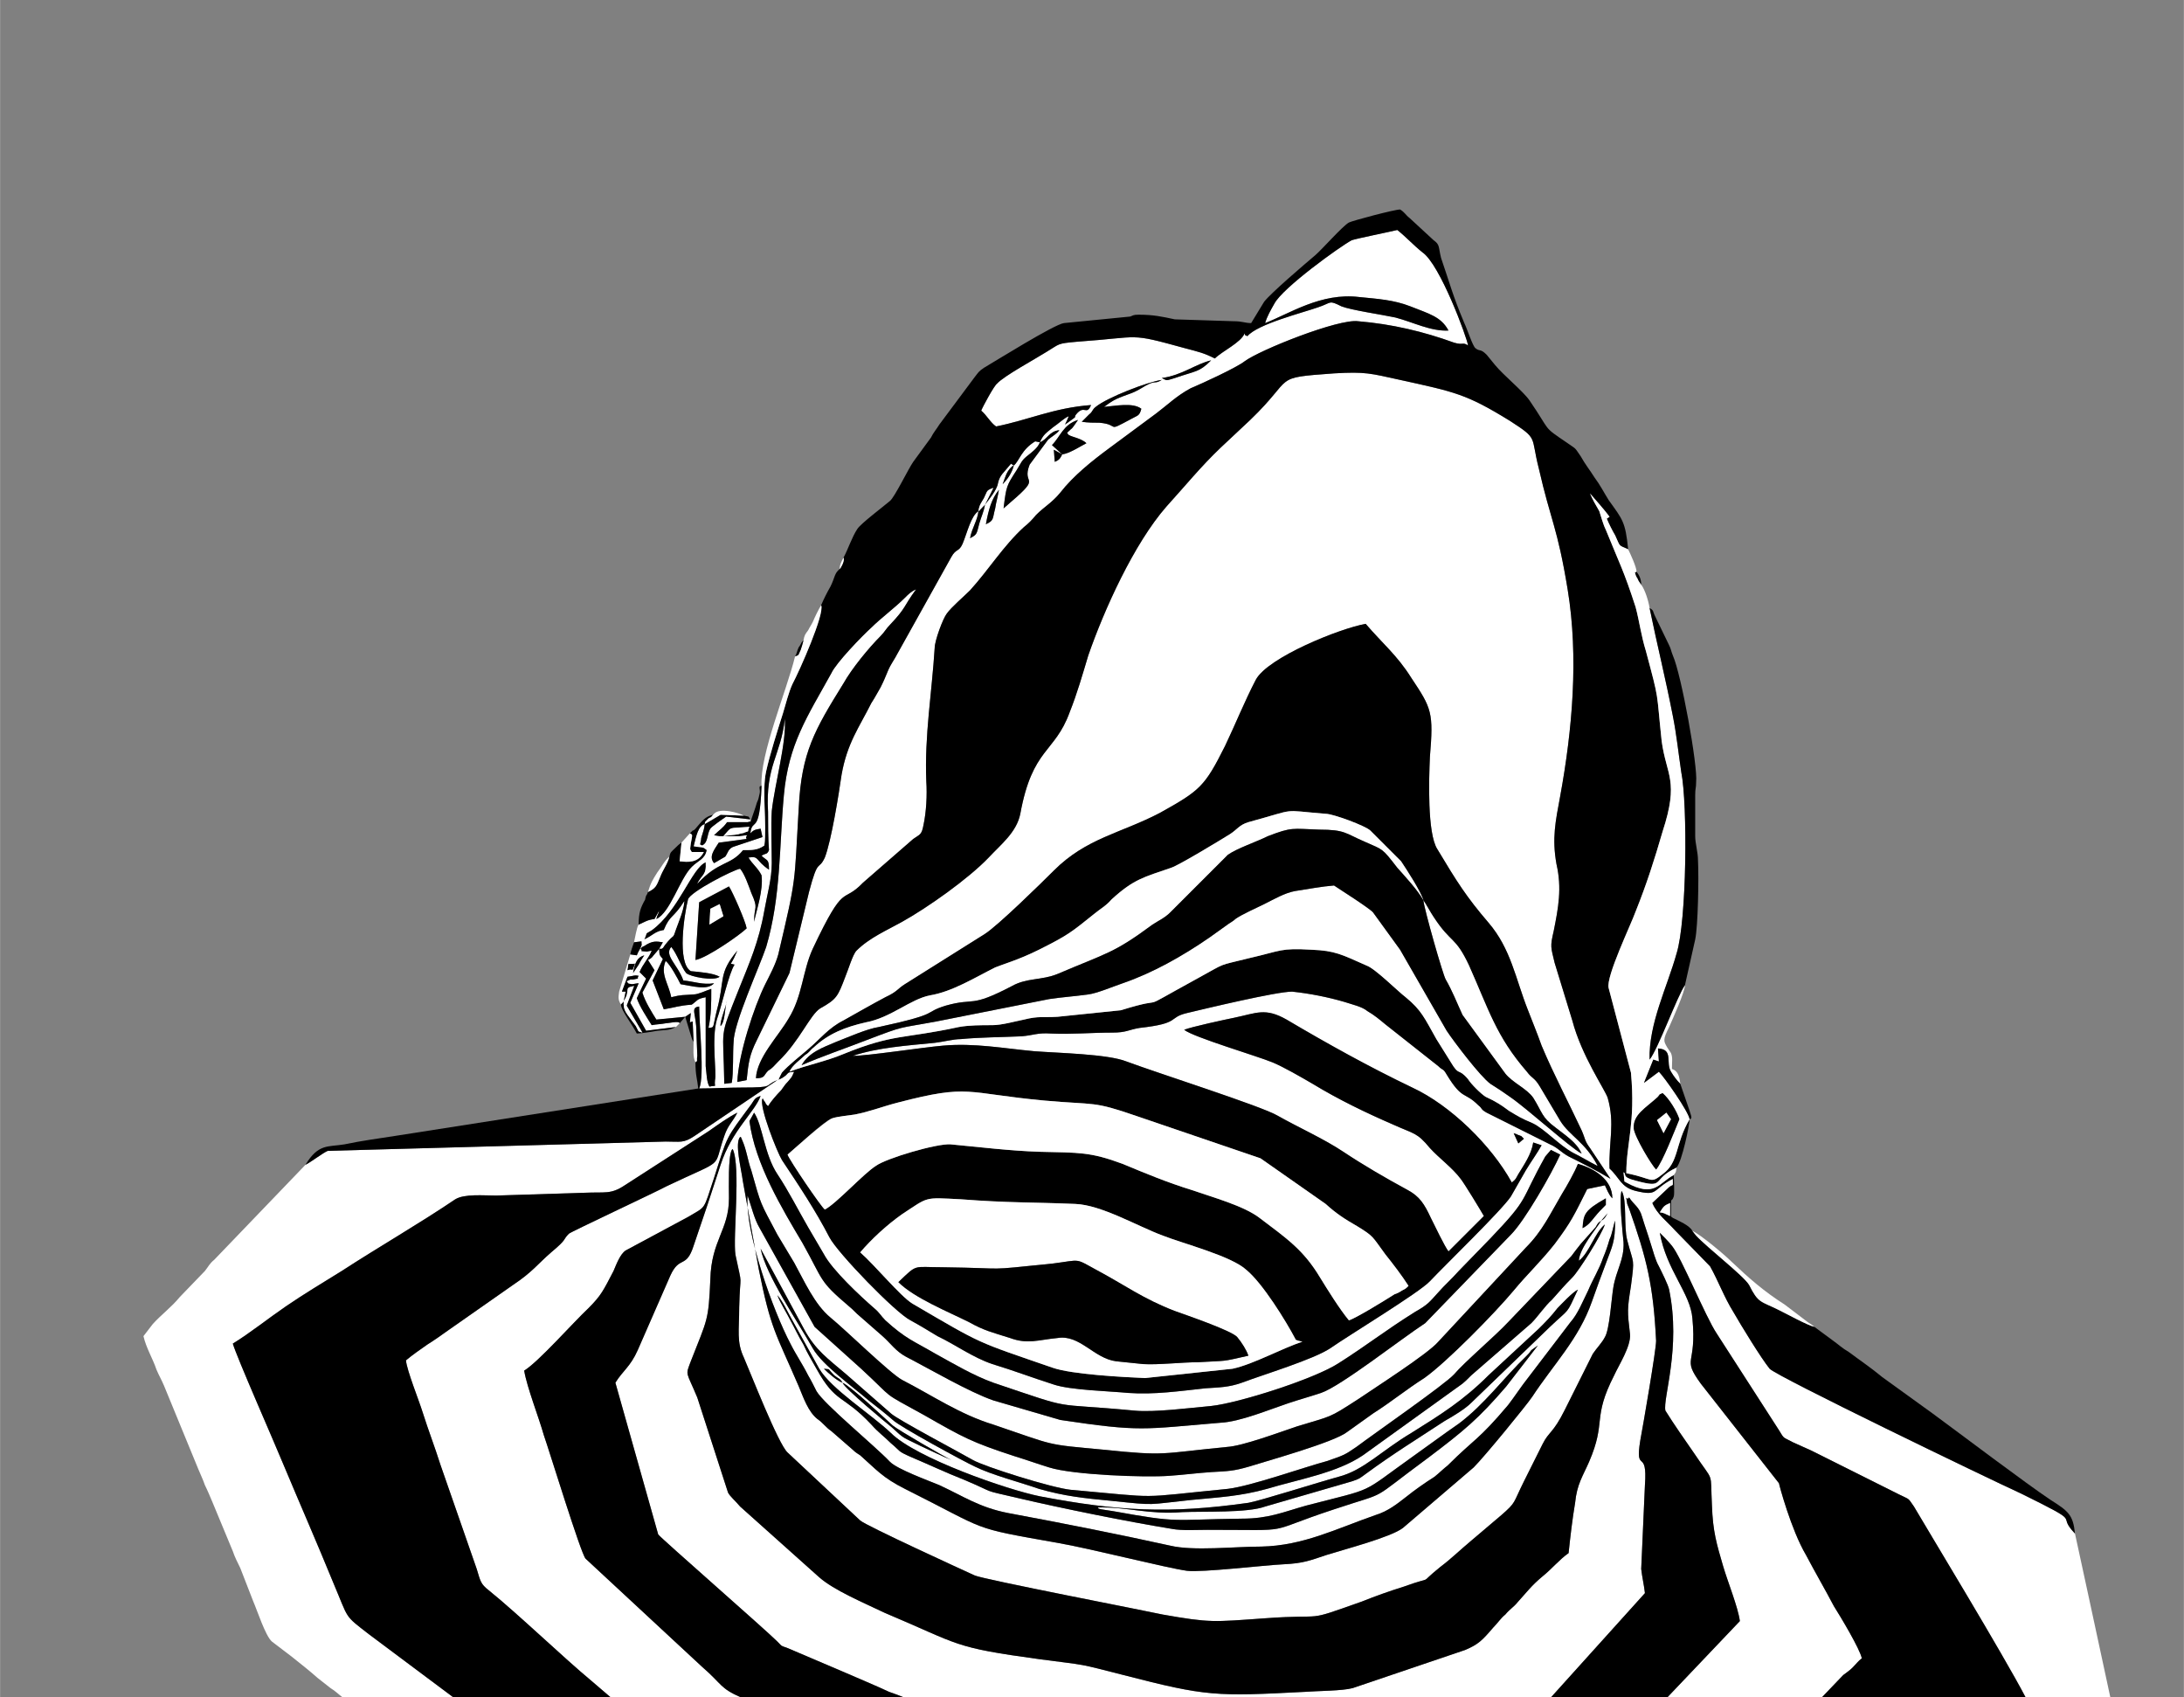<?xml version="1.0" encoding="UTF-8"?>
<!DOCTYPE svg PUBLIC "-//W3C//DTD SVG 1.1//EN" "http://www.w3.org/Graphics/SVG/1.1/DTD/svg11.dtd">
<!-- Creator: CorelDRAW X7 -->
<svg xmlns="http://www.w3.org/2000/svg" xml:space="preserve" width="1843px" height="1432px" version="1.1" style="shape-rendering:geometricPrecision; text-rendering:geometricPrecision; image-rendering:optimizeQuality; fill-rule:evenodd; clip-rule:evenodd"
viewBox="0 0 2346 1823"
 xmlns:xlink="http://www.w3.org/1999/xlink">
 <rect x="0" y="0" width="2346" height="1823" fill="#808080" stroke="none"/>
 <defs>
  <style type="text/css">
   <![CDATA[
    .fil0 {fill:none}
    .fil2 {fill:black}
    .fil1 {fill:white}
   ]]>
  </style>
 </defs>
 <g id="Layer_x0020_1">
  <polygon class="fil0" points="0,0 2346,0 2346,1823 0,1823 "/>
  <g id="_592907696">
   <path class="fil1" d="M905 1485c9,4 43,36 54,46 6,5 56,34 63,37 -10,-4 -22,-10 -33,-15 -20,-10 -17,-7 -31,-20 -5,-4 -51,-42 -53,-48l0 0zm1362 338l-91 0c-24,-46 -106,-181 -120,-205 -7,-10 -4,-7 -16,-13l-94 -47c-7,-3 -13,-6 -20,-9 -11,-6 -9,-3 -15,-13l-67 -104c-12,-18 -38,-82 -48,-94 -3,-4 -11,-12 -13,-14 7,40 33,65 35,92 5,52 -12,41 9,70l84 107c0,1 13,50 29,77 10,19 20,36 30,55 7,11 28,46 30,56 -4,3 -6,6 -10,10 -3,3 -6,5 -10,8l-23 24 -166 0 78 -82c-2,-15 -13,-42 -18,-59 -7,-24 -11,-37 -12,-65 -2,-39 3,-23 -19,-56 -11,-16 -21,-30 -31,-46 -3,-13 17,-67 4,-130 -1,-5 -8,-19 -11,-25 -4,-7 -6,-16 -9,-25 -3,-10 -6,-18 -9,-28 -3,-11 -9,-13 -14,-21 -3,5 -4,-6 -2,7 0,0 2,5 2,5 19,54 26,82 29,142 0,10 -14,91 -17,107 -6,37 8,7 5,48l-4 90c1,9 3,17 4,26l-101 112 -695 0c-5,-2 -10,-4 -16,-6 -15,-7 -32,-14 -48,-21l-61 -26c-8,-3 -5,-1 -11,-7 -13,-13 -124,-110 -128,-115l-46 -163 0 0c8,-13 16,-17 24,-35l35 -80c10,-22 17,-7 25,-32 10,-29 20,-59 29,-87 12,-37 37,-57 43,-74 -6,2 -6,3 -10,9 -28,38 -25,32 -40,79 -12,36 -8,30 -28,42l-67 36c-6,4 -10,15 -13,22 -11,21 -13,26 -27,40 -16,15 -54,58 -69,67 3,18 16,51 21,69 6,17 40,128 45,133l125 116c22,19 19,23 42,33l-139 0c0,0 -1,0 -1,0l-21 -18c-29,-24 -79,-72 -110,-97 -9,-7 -9,-10 -13,-23 -13,-37 -26,-75 -39,-112 -6,-19 -13,-37 -19,-56 -4,-13 -17,-45 -18,-56l0 0c7,-6 16,-12 23,-17 8,-5 15,-10 22,-15l70 -49c21,-14 26,-22 41,-35 18,-15 12,-13 19,-20 2,-2 94,-45 105,-51 65,-31 49,-17 62,-54 4,-12 9,-15 14,-25 -10,5 -21,13 -31,20l-90 58c-15,10 -21,7 -43,8l-95 3c-14,0 -34,-2 -44,4 -40,27 -82,51 -122,77 -21,13 -41,25 -60,38 -19,13 -39,29 -57,40 4,14 45,107 54,129 18,43 36,84 54,128 17,40 11,34 38,55l91 68 -119 0c-4,-3 -8,-7 -13,-10l-14 -11c-9,-8 -18,-15 -28,-23l-21 -16c-7,-6 -16,-34 -20,-43l-14 -36c-3,-6 -6,-12 -8,-18l-22 -53c-3,-7 -5,-12 -8,-18 -2,-6 -5,-12 -7,-17l-37 -90c-3,-7 -5,-10 -8,-17 -4,-12 -11,-23 -14,-36l10 -13c9,-10 20,-18 29,-29l27 -28c4,-5 5,-8 10,-12l98 -102c6,-3 19,-13 24,-15l363 -10c16,0 19,2 31,-6l89 -60c-15,6 -2,8 -38,8 -15,0 -31,1 -46,1 6,-13 0,-68 0,-88 -10,1 -3,8 -3,27l1 26c-1,6 1,5 -2,7 -3,-6 -2,-14 -2,-22l-1 -22 -3 1 1 -10 -6 4 -31 3c-5,-8 -12,-19 -15,-29l13 -24 -7 -11c2,-1 4,-2 6,-5l6 -7c1,8 1,7 4,11l-11 23 12 31c12,-2 16,-4 30,-5 7,-5 5,-6 15,-8l0 74c1,8 1,17 4,22 9,-2 5,2 6,-7 2,-8 -4,-44 2,-65 5,-14 13,-50 19,-59l-4 -1c3,-5 4,-7 7,-14 -21,25 -13,31 -22,64 -5,20 -2,18 -9,19 3,-14 3,-26 3,-42 -6,2 -14,6 -19,6 -12,1 -12,0 -24,3 -3,-15 -12,-25 -6,-39 5,4 13,19 16,25 13,2 29,7 36,-1 -12,2 -22,-2 -33,-3 -6,-17 -21,-27 -13,-36 6,7 11,22 16,28 4,4 30,9 36,4 -7,-4 -21,-5 -31,-6 -15,-9 -7,-61 -3,-77 2,-8 49,-32 56,-33 5,6 9,18 12,26 8,18 3,13 3,31 3,-14 10,-34 8,-50 -4,-8 -10,-12 -14,-19 12,-2 7,3 22,13 0,-12 -2,-9 -8,-15 5,-3 6,-1 8,-6 -1,-13 -1,-28 -1,-41 -3,-50 14,-61 18,-100 2,25 -11,71 -14,99 -1,16 0,40 0,56 0,17 -5,34 -8,51 -6,34 -16,56 -28,86 -21,53 -16,37 -15,100l8 -1c2,-11 1,-32 2,-44 0,-20 28,-81 35,-102 16,-54 14,-109 19,-163 5,-55 25,-84 51,-131 5,-11 33,-40 43,-49 10,-10 25,-21 36,-32 4,-4 7,-7 12,-9 -14,19 -10,19 -28,38 -4,4 -6,8 -10,12 -13,13 -31,35 -40,51 -31,50 -45,74 -48,133 -5,85 -2,73 -22,158 -3,11 -9,22 -14,32 -12,24 -29,76 -30,105l10 -2c2,-19 3,-27 11,-43l35 -72 21 -87c10,-38 10,-22 17,-37 7,-18 15,-68 18,-89 6,-34 19,-51 32,-77 4,-6 7,-12 10,-17 4,-8 5,-11 8,-18 3,-7 7,-12 10,-18l58 -104c5,-9 8,-5 12,-14 5,-12 9,-30 17,-35 -1,10 -7,18 -9,29 8,-4 7,-5 10,-16 2,-7 5,-13 6,-20 4,-5 13,-16 14,-23 2,-9 6,-11 14,-21l3 2c6,-5 8,-17 23,-26l5 1 0 0c4,-9 7,-10 14,-16 6,-4 12,-10 17,-12 -1,3 -3,7 -4,9 17,-12 8,-6 12,-11 9,-11 11,2 16,-10 -40,3 -67,16 -102,23 -6,-4 -10,-12 -16,-17 2,-5 14,-27 17,-29 7,-8 42,-27 53,-34 15,-9 11,-9 33,-11 71,-5 54,-10 116,7 15,4 20,5 32,11 8,-8 28,-17 32,-27 1,3 -1,1 3,3 11,-13 59,-25 76,-31 15,-5 11,-8 25,-1 10,4 44,9 58,12 19,5 38,15 57,14 -8,-15 -21,-18 -41,-26 -18,-7 -35,-8 -55,-10 -41,-5 -75,18 -101,28 2,-7 6,-14 10,-21 9,-17 70,-61 83,-68 6,-2 41,-9 49,-11 10,8 17,16 27,24 19,13 48,92 49,100 -6,-4 -5,0 -15,-3 -33,-12 -67,-20 -103,-23 -21,-3 -106,31 -122,43 -9,7 -46,24 -58,29 -15,8 -25,18 -37,27l-50 37c-19,14 -39,30 -53,48 -9,11 -17,15 -26,24 -5,6 -8,9 -13,13 -22,20 -38,46 -58,68 -7,7 -20,18 -25,25 -4,5 -13,29 -13,37 -3,48 -11,94 -9,143 1,15 0,33 -3,47 -2,11 -4,10 -11,15l-54 47c-23,24 -19,-3 -54,71 -11,24 -11,51 -26,75 -11,19 -34,42 -35,64 10,0 8,-3 13,-8 5,-3 6,-5 11,-10 23,-22 34,-50 45,-57 18,-10 19,-13 27,-34 3,-7 8,-24 12,-28 14,-14 33,-22 49,-31 27,-15 71,-46 93,-69 13,-14 30,-27 34,-47 13,-71 37,-65 53,-109 8,-20 14,-41 20,-61 17,-49 49,-120 84,-160 20,-22 37,-43 58,-63l32 -30c49,-47 22,-45 90,-50 34,-2 39,0 71,7 59,13 71,15 118,44 31,20 22,16 31,51 13,57 20,63 31,130 12,73 5,151 -8,222 -5,27 -9,45 -4,73 6,26 2,47 -3,72 -4,17 -3,17 1,34l19 62c10,38 35,74 38,83 8,28 1,47 2,76 11,10 12,20 28,24 25,6 17,-1 40,-13 0,10 1,5 -4,9l-18 17c5,12 16,20 24,29l38 39c9,16 15,33 25,49 8,14 30,50 39,61 7,8 235,118 270,134 71,35 36,20 58,43 3,13 25,116 38,176zm-1362 -338c-6,-2 -16,-11 -20,-15 8,1 3,-1 11,7 5,4 6,3 9,8l0 0zm747 -40c3,-4 5,-6 8,-10l-8 10zm0 0l-34 44c-30,35 -46,48 -83,76 -68,50 -39,35 -102,56 -79,26 -38,22 -136,22 -11,0 -28,1 -38,-1 -49,-8 -118,-22 -165,-33 -43,-10 -21,-4 -59,-20 -18,-7 -37,-16 -56,-24 -16,-7 -11,-6 -22,-15 -8,-8 -13,-11 -21,-20 -31,-33 -38,-22 -59,-60 -5,-9 -10,-17 -14,-26 -6,-10 -9,-17 -14,-26 -4,-8 -11,-19 -14,-27 6,7 10,16 15,25l30 54c13,22 56,49 77,69 27,27 125,61 160,68 84,16 139,19 224,7 12,-2 75,-22 97,-28 27,-7 46,-28 78,-47 32,-20 56,-35 83,-62l54 -50c8,-8 13,-13 20,-22 4,-4 16,-17 22,-20 -13,28 -8,19 -30,40l-85 82c-6,6 -19,14 -28,19 -32,21 -55,35 -85,57 -7,5 -6,5 -15,8l-93 27c-19,7 -66,5 -89,6 -35,3 -61,-6 -91,-5 2,1 -1,1 4,2l13 2c72,13 60,9 138,8 29,0 44,-7 69,-14 77,-20 56,-11 115,-53 17,-12 33,-24 49,-35 28,-21 48,-49 73,-73 2,-2 3,-3 5,-6l7 -5 0 0zm48 -77l2 -7 -2 7zm20 -57c-6,10 -23,29 -24,43 11,-8 17,-30 28,-39 -4,12 -28,50 -35,57 -9,9 -13,14 -22,24 -7,6 -15,18 -22,25l-61 53c-5,4 -8,8 -13,12l-107 77c-28,19 -70,26 -103,36 -29,8 -51,9 -82,12 -48,5 -36,6 -84,1 -31,-3 -51,-5 -79,-13 -20,-7 -51,-15 -69,-24 -11,-5 -81,-43 -88,-50 -8,-7 -17,-14 -26,-21 -16,-14 -50,-38 -60,-56 -17,-30 -50,-78 -56,-107l47 87c12,22 25,31 45,48l48 42c6,6 76,43 88,50 12,7 85,30 105,32 101,9 67,9 169,-1 25,-3 81,-23 107,-30 17,-6 18,-6 31,-15 20,-15 95,-67 105,-78 11,-13 44,-41 58,-56l68 -71c3,-4 6,-8 10,-13l16 -18c3,-5 2,-4 6,-7l0 0zm0 0l7 -8c-2,3 -3,6 -7,8zm-20 8c1,-15 2,-19 25,-32l0 7c-4,4 -8,8 -12,13 -4,5 -7,9 -13,12l0 0zm42 -40c6,10 2,38 6,53 7,27 8,18 4,49 -4,25 -4,27 -1,52 1,13 -12,33 -17,44 -24,47 -8,49 -27,93 -7,16 -13,24 -15,44 -3,18 -5,35 -7,54 -10,7 -18,17 -28,25 -12,10 -17,17 -27,28 -4,5 -8,7 -13,13 -5,4 -8,9 -13,14 -12,14 -16,18 -30,24l-121 41c-11,3 -38,3 -51,4 -96,5 -106,5 -195,-18 -51,-13 -37,-10 -90,-17 -95,-13 -84,-15 -167,-50 -23,-11 -54,-24 -70,-38l-85 -76c-5,-6 -11,-11 -13,-15l-33 -102c-12,-29 -13,-23 -7,-39 18,-46 19,-43 21,-88 1,-42 20,-53 20,-87 0,-13 -1,-44 3,-52 0,0 0,0 1,-1 9,19 0,95 3,113 8,39 5,16 4,57 0,25 -3,37 5,54 7,16 37,93 47,102l78 73c7,6 112,54 123,59 8,4 189,39 202,42 51,9 54,8 110,4 69,-5 39,5 104,-18 15,-6 29,-11 45,-16 36,-13 13,0 39,-21 12,-9 21,-18 33,-28l33 -28c16,-14 12,-12 24,-36 7,-14 13,-26 20,-40 7,-14 11,-11 24,-37l30 -60c4,-6 10,-12 13,-18 5,-8 7,-41 9,-53 3,-19 12,-30 11,-49 -1,-10 -5,-48 -2,-55l0 0zm-947 -58c1,1 0,-2 2,3 5,11 6,22 10,33 11,39 9,33 28,69 6,10 12,20 18,30 11,20 22,45 39,59 16,13 64,60 77,67 33,17 62,37 98,48 68,23 54,21 119,27 67,7 60,4 132,-3 17,-1 57,-16 75,-22 39,-12 33,-8 67,-30 16,-11 74,-48 85,-61l94 -101c18,-18 26,-36 39,-58 5,-8 14,-24 17,-32 18,5 37,17 37,37 -4,-4 -6,-10 -8,-14l-19 4c-14,28 -17,35 -35,59 -15,19 -30,33 -44,50 -20,24 -72,77 -96,94 -19,12 -36,26 -55,38 -10,7 -18,13 -28,20 -14,11 -86,31 -105,37 -17,5 -23,5 -41,6 -15,1 -30,3 -45,4 -26,2 -104,-1 -129,-9 -13,-4 -24,-8 -37,-12 -46,-15 -55,-20 -97,-44 -49,-27 -30,-15 -68,-50l-50 -45 -59 -106c-6,-10 -9,-24 -13,-35 -3,40 28,125 46,159 6,12 13,22 19,34 3,5 6,11 9,17 8,14 63,59 79,76 8,8 41,20 53,25 26,12 43,24 74,30 59,11 115,22 174,35 25,6 69,1 98,1 45,-1 80,-19 123,-34 13,-4 23,-12 32,-19 10,-8 20,-15 31,-22 5,-4 10,-9 14,-12 29,-29 33,-27 65,-65 7,-9 14,-20 22,-30l45 -59c8,-9 13,-22 19,-34 5,-12 12,-23 16,-35 3,-7 5,-13 7,-20 3,-6 4,-15 6,-20 0,23 -3,27 -10,46 -5,13 -10,27 -15,41 -14,40 -41,67 -64,102 -6,9 -51,64 -63,76l-76 65c-13,10 -63,23 -82,29 -18,6 -25,9 -46,10 -21,1 -88,9 -104,7 -22,-3 -104,-24 -139,-30 -96,-17 -72,-12 -164,-58 -24,-12 -31,-21 -48,-36 -3,-2 -5,-3 -8,-6l-23 -20c-6,-4 -9,-9 -15,-13 -10,-8 -15,-23 -20,-35 -25,-58 -30,-61 -43,-126l-17 -94c-2,-15 -9,-41 -3,-48l0 0zm831 -4c3,1 3,1 5,2 1,0 2,1 3,1 2,2 1,1 3,3l-6 5 -5 -11zm-821 -13l5 -9c9,13 11,45 25,66 12,18 22,38 33,57 6,10 11,19 17,29 9,17 39,45 54,58 6,5 7,8 12,13 22,20 30,22 54,36 20,11 40,23 62,31 92,31 57,21 152,30 21,2 60,-3 82,-5 29,-3 111,-29 137,-46 30,-19 50,-35 82,-55 14,-8 15,-10 25,-21 7,-8 14,-14 22,-23l34 -35c43,-45 31,-38 59,-88l6 -7 10 5c-9,20 -38,71 -53,86l-92 95c-26,17 -91,68 -112,75 -12,4 -23,7 -35,11 -21,7 -52,20 -73,21 -84,7 -85,10 -172,-3l-72 -21c-26,-9 -67,-33 -94,-47 -11,-6 -16,-14 -25,-22l-24 -21c-5,-4 -7,-7 -12,-11 -33,-28 -27,-27 -50,-68 -22,-37 -51,-85 -57,-131l0 0zm-31 -102c-1,-5 6,-21 7,-28 -3,11 -2,23 -7,28zm18 -81l3 -5 -3 5zm-45 10l4 -62 32 -17c4,6 18,38 19,45 -7,7 -43,32 -55,34zm88 129c1,0 2,-1 2,-2l3 -6c7,-8 20,-18 28,-25 13,-11 22,-23 38,-31 16,-9 30,-17 45,-25 13,-6 13,-9 21,-14l86 -54c14,-9 59,-53 74,-68 35,-35 72,-40 114,-62 43,-24 48,-28 70,-72 11,-23 21,-48 33,-71 13,-24 90,-55 118,-60 18,21 34,34 49,58 22,33 24,37 20,85 -1,23 -3,82 8,99 21,35 31,51 55,79 24,28 29,60 42,93 5,13 10,25 15,39 13,31 29,61 43,91 4,9 3,11 9,19l22 33c-15,-9 -29,-16 -45,-24 -9,-5 -11,-9 -20,-13l-68 -34c-7,-4 -4,-4 -9,-8 -15,-15 -17,-5 -34,-33 -4,-7 -4,-4 -9,-9l-57 -45c-6,-5 -12,-10 -19,-14 -6,-5 -16,-7 -25,-10 -17,-5 -37,-9 -56,-11 -17,0 -92,18 -113,23 -21,5 -6,11 -51,16 -12,2 -14,5 -29,5 -23,0 -43,2 -66,1 -15,-1 -19,2 -32,3 -22,1 -44,1 -65,3 -8,0 -19,3 -28,4 -30,3 -61,5 -88,14 16,0 74,-9 97,-11 34,-3 65,3 98,6 26,2 79,3 99,11 32,12 145,48 162,58 23,13 50,25 71,39 21,14 45,28 69,41 13,7 18,15 25,30 4,8 15,31 19,36l38 -38c-4,-7 -21,-35 -25,-40 -9,-12 -23,-22 -33,-33 -14,-17 -17,-15 -39,-25 -30,-13 -59,-27 -87,-44 -12,-7 -31,-18 -43,-23 -17,-7 -85,-27 -95,-35 7,-3 44,-11 54,-13 24,-5 33,-11 56,2 44,26 89,51 135,73 41,19 85,62 107,102 5,-4 4,-4 7,-9 6,-10 14,-21 16,-34l9 3c-5,9 -11,17 -17,27 -5,9 -11,19 -16,28 -10,15 -70,73 -87,91 -11,12 -87,58 -107,72 -18,12 -71,28 -95,37 -14,5 -24,5 -39,6 -28,3 -55,7 -83,5 -21,-2 -62,-3 -80,-9 -22,-7 -43,-15 -66,-22 -21,-7 -40,-21 -59,-30 -10,-6 -18,-11 -29,-17 -16,-8 -78,-72 -87,-89 -15,-29 -33,-56 -51,-83 -5,-8 -25,-58 -21,-66 1,0 1,1 1,1l1 2c1,0 1,1 1,1 2,3 -2,-3 1,2l2 2c3,-5 9,-12 14,-17 3,-4 4,-6 7,-9 5,-6 4,-4 7,-11 -7,1 -5,0 -9,4 -4,3 -4,3 -9,5l0 0zm238 -634c-1,7 -3,13 -4,20 -3,11 -1,13 -10,17 3,-16 6,-27 14,-37l0 0zm0 0l4 -6 -4 6zm4 -6c3,-8 4,-13 9,-18 2,-2 1,-1 3,-2 -2,8 -7,15 -12,20zm64 -32c-2,4 -3,6 -8,8l-1 -13 9 5 0 0zm-24 -13c8,-3 10,-12 21,-13 -3,4 -7,6 -12,10l-20 27c-9,23 14,11 -20,40l-8 7c3,-24 3,-24 14,-41 5,-8 5,-10 11,-15 5,-4 12,-9 14,-15l0 0zm24 13l-11 -10c9,-9 12,-22 28,-27 -9,13 -4,6 -12,14 0,0 1,0 1,1 1,3 14,4 20,10 -6,3 -18,11 -26,12l0 0zm45 -51c12,-1 31,-5 40,2 -2,8 -4,7 -11,11 -28,15 -11,6 -34,4 -6,0 -12,0 -19,-1 3,-3 4,-4 8,-8 4,-3 3,-5 7,-8 12,-10 56,-27 71,-29 -8,5 -6,0 -17,6 -5,3 -10,6 -15,8 -16,6 -18,6 -30,15l0 0zm62 -31c22,-3 36,-15 53,-19 -13,13 -16,11 -39,19 -10,3 -8,3 -14,0l0 0z"/>
   <path class="fil2" d="M436 1461c7,-6 16,-12 23,-17 8,-5 15,-10 22,-15l70 -49c21,-14 26,-22 41,-35 18,-15 12,-13 19,-20 2,-2 94,-45 105,-51 65,-31 49,-17 62,-54 4,-12 9,-15 14,-25 -10,5 -21,13 -31,20l-90 58c-15,10 -21,7 -43,8l-95 3c-14,0 -34,-2 -44,4 -40,27 -82,51 -122,77 -21,13 -41,25 -60,38 -19,13 -39,29 -57,40 4,14 45,107 54,129 18,43 36,84 54,128 17,40 11,34 38,55l91 68 170 0c0,0 -1,0 -1,0l-21 -18c-29,-24 -79,-72 -110,-97 -9,-7 -9,-10 -13,-23 -13,-37 -26,-75 -39,-112 -6,-19 -13,-37 -19,-56 -4,-13 -17,-45 -18,-56l0 0zm1740 362c-24,-46 -106,-181 -120,-205 -7,-10 -4,-7 -16,-13l-94 -47c-7,-3 -13,-6 -20,-9 -11,-6 -9,-3 -15,-13l-67 -104c-12,-18 -38,-82 -48,-94 -3,-4 -11,-12 -13,-14 7,40 33,65 35,92 5,52 -12,41 9,70l84 107c0,1 13,50 29,77 10,19 20,36 30,55 7,11 28,46 30,56 -4,3 -6,6 -10,10 -3,3 -6,5 -10,8l-23 24 219 0z"/>
   <path class="fil2" d="M1794 1292l0 14c-7,-3 -5,-3 -11,-4 4,-6 4,-7 11,-10zm-888 -693c2,3 -4,13 -4,12 -6,5 -5,9 -10,19 -4,7 -7,13 -10,20 4,9 -23,70 -31,85 -4,9 -7,21 -10,31 -6,19 -14,44 -18,62 -5,22 1,56 -2,80 -7,5 -13,5 -23,5 -14,17 -26,11 -49,36 5,-10 10,-9 9,-23 -15,6 -29,52 -58,73 -8,5 -4,1 -8,10 9,-4 12,-9 21,-10 7,-17 10,-12 22,-31 -1,10 -5,19 -9,30 -4,12 -1,3 -12,17 0,0 -2,3 -2,3 -3,2 -1,0 -4,1 0,8 1,7 4,11l-11 23 12 31c12,-2 16,-4 30,-5 7,-5 5,-6 15,-8l0 74c1,8 1,17 4,22 9,-2 5,2 6,-7 2,-8 -4,-44 2,-65 5,-14 13,-50 19,-59l-4 -1c3,-5 4,-7 7,-14 -21,25 -13,31 -22,64 -5,20 -2,18 -9,19 3,-14 3,-26 3,-42 -6,2 -14,6 -19,6 -12,1 -12,0 -24,3 -3,-15 -12,-25 -6,-39 5,4 13,19 16,25 13,2 29,7 36,-1 -12,2 -22,-2 -33,-3 -6,-17 -21,-27 -13,-36 6,7 11,22 16,28 4,4 30,9 36,4 -7,-4 -21,-5 -31,-6 -15,-9 -7,-61 -3,-77 2,-8 49,-32 56,-33 5,6 9,18 12,26 8,18 3,13 3,31 3,-14 10,-34 8,-50 -4,-8 -10,-12 -14,-19 12,-2 7,3 22,13 0,-12 -2,-9 -8,-15 5,-3 6,-1 8,-6 -1,-13 -1,-28 -1,-41 -3,-50 14,-61 18,-100 2,25 -11,71 -14,99 -1,16 0,40 0,56 0,17 -5,34 -8,51 -6,34 -16,56 -28,86 -21,53 -16,37 -15,100l8 -1c2,-11 1,-32 2,-44 0,-20 28,-81 35,-102 16,-54 14,-109 19,-163 5,-55 25,-84 51,-131 5,-11 33,-40 43,-49 10,-10 25,-21 36,-32 4,-4 7,-7 12,-9 -14,19 -10,19 -28,38 -4,4 -6,8 -10,12 -13,13 -31,35 -40,51 -31,50 -45,74 -48,133 -5,85 -2,73 -22,158 -3,11 -9,22 -14,32 -12,24 -29,76 -30,105l10 -2c2,-19 3,-27 11,-43l35 -72 21 -87c10,-38 10,-22 17,-37 7,-18 15,-68 18,-89 6,-34 19,-51 32,-77 4,-6 7,-12 10,-17 4,-8 5,-11 8,-18 3,-7 7,-12 10,-18l58 -104c5,-9 8,-5 12,-14 5,-12 9,-30 17,-35 1,-7 3,-8 6,-14 4,-8 2,-8 10,-11l-9 18c4,-5 13,-16 14,-23 2,-9 6,-11 14,-21l3 2c6,-5 8,-17 23,-26l5 1c4,-9 7,-10 14,-16 6,-4 12,-10 17,-12 -1,3 -3,7 -4,9 17,-12 8,-6 12,-11 9,-11 11,2 16,-10 -40,3 -67,16 -102,23 -6,-4 -10,-12 -16,-17 2,-5 14,-27 17,-29 7,-8 42,-27 53,-34 15,-9 11,-9 33,-11 71,-5 54,-10 116,7 15,4 20,5 32,11 8,-8 28,-17 32,-27 1,3 -1,1 3,3 11,-13 59,-25 76,-31 15,-5 11,-8 25,-1 10,4 44,9 58,12 19,5 38,15 57,14 -8,-15 -21,-18 -41,-26 -18,-7 -35,-8 -55,-10 -41,-5 -75,18 -101,28 2,-7 6,-14 10,-21 9,-17 70,-61 83,-68 6,-2 41,-9 49,-11 10,8 17,16 27,24 19,13 48,92 49,100 -6,-4 -5,0 -15,-3 -33,-12 -67,-20 -103,-23 -21,-3 -106,31 -122,43 -9,7 -46,24 -58,29 -15,8 -25,18 -37,27l-50 37c-19,14 -39,30 -53,48 -9,11 -17,15 -26,24 -5,6 -8,9 -13,13 -22,20 -38,46 -58,68 -7,7 -20,18 -25,25 -4,5 -13,29 -13,37 -3,48 -11,94 -9,143 1,15 0,33 -3,47 -2,11 -4,10 -11,15l-54 47c-23,24 -19,-3 -54,71 -11,24 -11,51 -26,75 -11,19 -34,42 -35,64 10,0 8,-3 13,-8 5,-3 6,-5 11,-10 23,-22 34,-50 45,-57 18,-10 19,-13 27,-34 3,-7 8,-24 12,-28 14,-14 33,-22 49,-31 27,-15 71,-46 93,-69 13,-14 30,-27 34,-47 13,-71 37,-65 53,-109 8,-20 14,-41 20,-61 17,-49 49,-120 84,-160 20,-22 37,-43 58,-63l32 -30c49,-47 22,-45 90,-50 34,-2 39,0 71,7 59,13 71,15 118,44 31,20 22,16 31,51 13,57 20,63 31,130 12,73 5,151 -8,222 -5,27 -9,45 -4,73 6,26 2,47 -3,72 -4,17 -3,17 1,34l19 62c10,38 35,74 38,83 8,28 1,47 2,76 11,10 12,20 28,24 25,6 17,-1 40,-13 0,10 1,5 -4,9l-18 17c5,12 16,20 24,29l38 39c9,16 15,33 25,49 8,14 30,50 39,61 7,8 235,118 270,134 71,35 36,20 58,43 -2,-20 -7,-24 -26,-36 -27,-18 -97,-71 -127,-93l-54 -39c-12,-10 -24,-18 -36,-27 -7,-4 -11,-8 -18,-13l-19 -14c-8,-2 -28,-13 -38,-18 -20,-10 -22,-7 -32,-27 -6,-10 -45,-40 -57,-53 -4,-5 0,0 -4,-5 -3,-6 -15,-11 -21,-14 -1,-1 -2,-1 -2,-2 0,-26 0,-12 3,-21 1,-3 0,-19 0,-23 -16,8 -20,25 -51,8 -2,-1 -1,-1 -2,-1l-1 -10c4,2 -3,5 13,9 33,9 16,-1 44,-14 6,-7 14,-46 14,-52 -16,27 -11,46 -29,59 -14,11 -9,5 -39,-1 0,-32 10,-54 5,-108l-24 -91c-3,-12 24,-68 29,-82 12,-30 20,-55 29,-86 18,-55 4,-60 -1,-97 -6,-56 -2,-41 -17,-97 -5,-16 -7,-32 -11,-47 -13,-40 -17,-46 -32,-83 -3,-6 -5,-14 -7,-20 -4,-7 -7,-12 -10,-19 7,8 15,17 21,25l-3 2c2,5 6,13 9,18 6,13 3,10 14,15 -3,-30 -6,-32 -21,-53 -5,-8 -9,-16 -15,-24 -5,-8 -10,-14 -15,-23 -7,-10 -4,-7 -14,-14 -28,-19 -17,-11 -41,-46 -7,-10 -28,-27 -37,-38 -4,-5 -5,-6 -9,-11 -7,-7 -7,-3 -12,-7 -3,-2 -9,-21 -12,-27 -13,-31 -15,-41 -25,-70 -3,-12 -1,-14 -8,-19l-26 -24c-4,-3 -5,-6 -10,-9 -6,0 -51,12 -55,14 -7,4 -28,28 -36,35 -13,11 -47,40 -55,50l-14 23c-7,0 -9,-2 -19,-2l-63 -2c-14,-3 -23,-5 -39,-5 -6,0 -6,1 -9,2l-71 7c-10,1 -74,41 -86,48 -6,4 -6,5 -10,10l-38 51c-3,5 -6,8 -9,14l-19 26c-5,7 -20,38 -25,42 -7,6 -31,24 -35,30 -6,9 -10,22 -15,31l0 0z"/>
   <path class="fil2" d="M1392 1439l3 1c0,0 4,1 4,1 -22,7 -52,24 -75,29l-94 10c-24,-1 -79,-4 -99,-11 -84,-29 -74,-24 -151,-69 -13,-8 -40,-41 -56,-55 12,-14 28,-29 45,-41 29,-19 23,-18 63,-16 52,4 75,3 123,5 28,1 67,24 94,34 23,9 74,22 90,37 17,14 42,54 53,75l0 0zm-506 -140c-4,-3 -38,-53 -40,-59 6,-5 40,-37 48,-39 6,-2 18,-3 24,-4 16,-3 31,-9 47,-13 77,-20 71,-10 157,-2 56,5 51,0 100,17l132 45 70 49c11,10 20,16 34,24 18,11 16,11 30,30 8,10 18,23 25,34 -3,3 -3,3 -7,5 -3,2 -5,3 -8,4 -11,7 -42,26 -49,28 -10,-12 -23,-33 -31,-46 -18,-30 -36,-42 -65,-64 -17,-13 -50,-22 -73,-30 -26,-8 -50,-18 -74,-28 -35,-13 -47,-12 -89,-13 -32,-1 -64,-5 -96,-8 -15,-1 -69,15 -80,23 -13,8 -43,41 -55,47l0 0zm643 -332c4,6 7,12 11,18 19,29 23,20 38,52 21,47 29,76 62,114 6,8 8,6 14,16l22 37c10,16 27,23 40,48 -8,-4 -16,-9 -26,-14 -15,-8 -31,-26 -44,-32 -12,-5 -15,-7 -25,-13 -8,-6 -14,-10 -25,-15 -5,-3 -16,-14 -19,-19 -11,-13 -9,-2 -19,-19 -5,-8 -10,-16 -15,-24 -13,-23 -16,-31 -33,-45 -8,-6 -33,-31 -42,-34 -27,-12 -34,-16 -59,-17 -34,-2 -32,1 -67,9 -36,9 -23,4 -56,22 -73,40 -24,16 -82,34l-68 7c-16,1 -20,-1 -36,3 -10,2 -24,6 -34,6 -12,0 -25,0 -36,2 -60,13 -70,7 -124,29 -19,8 -40,12 -58,19 3,-7 12,-13 17,-18 5,-3 5,-5 9,-8 16,-15 34,-22 56,-27 27,-5 48,-25 69,-29 24,-4 48,-19 70,-30 7,-3 25,-8 47,-19 32,-16 35,-19 60,-39 6,-5 12,-8 18,-15 24,-22 35,-24 64,-34 9,-3 55,-31 63,-36 8,-5 10,-10 20,-13 55,-15 33,-13 83,-9 8,0 43,13 48,18l33 33c6,9 21,32 24,42l0 0zm-694 193c5,-2 5,-2 9,-5 4,-4 2,-3 9,-4 -3,7 -2,5 -7,11 -3,3 -4,5 -7,9 -5,5 -11,12 -14,17l-2 -2c-3,-5 1,1 -1,-2 0,0 0,-1 -1,-1l-1 -2c0,0 0,-1 -1,-1 -4,8 16,58 21,66 18,27 36,54 51,83 9,17 71,81 87,89 11,6 19,11 29,17 19,9 38,23 59,30 23,7 44,15 66,22 18,6 59,7 80,9 28,2 55,-2 83,-5 15,-1 25,-1 39,-6 24,-9 77,-25 95,-37 20,-14 96,-60 107,-72 17,-18 77,-76 87,-91 5,-9 11,-19 16,-28 6,-10 12,-18 17,-27l-9 -3c-2,13 -10,24 -16,34 -3,5 -2,5 -7,9 -22,-40 -66,-83 -107,-102 -46,-22 -91,-47 -135,-73 -23,-13 -32,-7 -56,-2 -10,2 -47,10 -54,13 10,8 78,28 95,35 12,5 31,16 43,23 28,17 57,31 87,44 22,10 25,8 39,25 10,11 24,21 33,33 4,5 21,33 25,40l-38 38c-4,-5 -15,-28 -19,-36 -7,-15 -12,-23 -25,-30 -24,-13 -48,-27 -69,-41 -21,-14 -48,-26 -71,-39 -17,-10 -130,-46 -162,-58 -20,-8 -73,-9 -99,-11 -33,-3 -64,-9 -98,-6 -23,2 -81,11 -97,11 27,-9 58,-11 88,-14 9,-1 20,-4 28,-4 21,-2 43,-2 65,-3 13,-1 17,-4 32,-3 23,1 43,-1 66,-1 15,0 17,-3 29,-5 45,-5 30,-11 51,-16 21,-5 96,-23 113,-23 19,2 39,6 56,11 9,3 19,5 25,10 7,4 13,9 19,14l57 45c5,5 5,2 9,9 17,28 19,18 34,33 5,4 2,4 9,8l68 34c9,4 11,8 20,13 16,8 30,15 45,24l-22 -33c-6,-8 -5,-10 -9,-19 -14,-30 -30,-60 -43,-91 -5,-14 -10,-26 -15,-39 -13,-33 -18,-65 -42,-93 -24,-28 -34,-44 -55,-79 -11,-17 -9,-76 -8,-99 4,-48 2,-52 -20,-85 -15,-24 -31,-37 -49,-58 -28,5 -105,36 -118,60 -12,23 -22,48 -33,71 -22,44 -27,48 -70,72 -42,22 -79,27 -114,62 -15,15 -60,59 -74,68l-86 54c-8,5 -8,8 -21,14 -15,8 -29,16 -45,25 -16,8 -25,20 -38,31 -8,7 -21,17 -28,25l-3 6c0,1 -1,2 -2,2l0 0z"/>
   <path class="fil2" d="M661 1485c8,-13 16,-17 24,-35l35 -80c10,-22 17,-7 25,-32 10,-29 20,-59 29,-87 12,-37 37,-57 43,-74 -6,2 -6,3 -10,9 -28,38 -25,32 -40,79 -12,36 -8,30 -28,42l-67 36c-6,4 -10,15 -13,22 -11,21 -13,26 -27,40 -16,15 -54,58 -69,67 3,18 16,51 21,69 6,17 40,128 45,133l125 116c22,19 19,23 42,33l175 0c-5,-2 -10,-4 -16,-6 -15,-7 -32,-14 -48,-21l-61 -26c-8,-3 -5,-1 -11,-7 -13,-13 -124,-110 -128,-115l-46 -163 0 0zm1130 338l78 -82c-2,-15 -13,-42 -18,-59 -7,-24 -11,-37 -12,-65 -2,-39 3,-23 -19,-56 -11,-16 -21,-30 -31,-46 -3,-13 17,-67 4,-130 -1,-5 -8,-19 -11,-25 -4,-7 -6,-16 -9,-25 -3,-10 -6,-18 -9,-28 -3,-11 -9,-13 -14,-21 -3,5 -4,-6 -2,7 0,0 2,5 2,5 19,54 26,82 29,142 0,10 -14,91 -17,107 -6,37 8,7 5,48l-4 90c1,9 3,17 4,26l-101 112 125 0z"/>
   <path class="fil2" d="M1742 1279c-3,7 1,45 2,55 1,19 -8,30 -11,49 -2,12 -4,45 -9,53 -3,6 -9,12 -13,18l-30 60c-13,26 -17,23 -24,37 -7,14 -13,26 -20,40 -12,24 -8,22 -24,36l-33 28c-12,10 -21,19 -33,28 -26,21 -3,8 -39,21 -16,5 -30,10 -45,16 -65,23 -35,13 -104,18 -56,4 -59,5 -110,-4 -13,-3 -194,-38 -202,-42 -11,-5 -116,-53 -123,-59l-78 -73c-10,-9 -40,-86 -47,-102 -8,-17 -5,-29 -5,-54 1,-41 4,-18 -4,-56 -3,-19 6,-95 -3,-114 -1,1 -1,1 -1,1 -4,8 -3,39 -3,52 0,34 -19,45 -20,87 -2,45 -3,42 -21,88 -6,16 -5,10 7,39l33 102c2,4 8,9 13,15l85 76c16,14 47,27 70,38 83,35 72,37 167,50 53,7 39,4 90,17 89,23 99,23 195,18 13,-1 40,-1 51,-4l121 -41c14,-6 18,-10 30,-24 5,-5 8,-10 13,-14 5,-6 9,-8 13,-13 10,-11 15,-18 27,-28 10,-8 18,-18 28,-25 2,-19 4,-36 7,-54 2,-20 8,-28 15,-44 19,-44 3,-46 27,-93 5,-11 18,-31 17,-44 -3,-25 -3,-27 1,-52 4,-31 3,-22 -4,-49 -4,-15 0,-43 -6,-53l0 0z"/>
   <path class="fil2" d="M807 1257c-4,-11 -5,-22 -10,-33 -2,-5 -1,-2 -2,-3 -6,7 1,33 3,48l17 94c13,65 18,68 43,126 5,12 10,27 20,35 6,4 9,9 15,13l23 20c3,3 5,4 8,6 17,15 24,24 48,36 92,46 68,41 164,58 35,6 117,27 139,30 16,2 83,-6 104,-7 21,-1 28,-4 46,-10 19,-6 69,-19 82,-29l76 -65c12,-12 57,-67 63,-76 23,-35 50,-62 64,-102 5,-14 10,-28 15,-41 7,-19 10,-23 10,-46 -2,5 -3,14 -6,20 -2,7 -4,13 -7,20 -4,12 -11,23 -16,35 -6,12 -11,25 -19,34l-45 59c-8,10 -15,21 -22,30 -32,38 -36,36 -65,65 -4,3 -9,8 -14,12 -11,7 -21,14 -31,22 -9,7 -19,15 -32,19 -43,15 -78,33 -123,34 -29,0 -73,5 -98,-1 -59,-13 -115,-24 -174,-35 -31,-6 -48,-18 -74,-30 -12,-5 -45,-17 -53,-25 -16,-17 -71,-62 -79,-76 -3,-6 -6,-12 -9,-17 -6,-12 -13,-22 -19,-34 -18,-34 -49,-119 -46,-159 4,11 7,25 13,35l59 106 50 45c38,35 19,23 68,50 42,24 51,29 97,44 13,4 24,8 37,12 25,8 103,11 129,9 15,-1 30,-3 45,-4 18,-1 24,-1 41,-6 19,-6 91,-26 105,-37 10,-7 18,-13 28,-20 19,-12 36,-26 55,-38 24,-17 76,-70 96,-94 14,-17 29,-31 44,-50 18,-24 21,-31 35,-59l19 -4c2,4 4,10 8,14 0,-20 -19,-32 -37,-37 -3,8 -12,24 -17,32 -13,22 -21,40 -39,58l-94 101c-11,13 -69,50 -85,61 -34,22 -28,18 -67,30 -18,6 -58,21 -75,22 -72,7 -65,10 -132,3 -65,-6 -51,-4 -119,-27 -36,-11 -65,-31 -98,-48 -13,-7 -61,-54 -77,-67 -17,-14 -28,-39 -39,-59 -6,-10 -12,-20 -18,-30 -19,-36 -17,-30 -28,-69l0 0z"/>
   <path class="fil1" d="M1529 967c1,10 21,80 24,85 7,12 12,25 18,38l46 63c8,10 23,16 30,26 10,16 9,21 24,32 10,8 23,16 28,28 -13,-7 -58,-48 -77,-61 -7,-5 -13,-9 -21,-14 -11,-8 -39,-45 -47,-57l-50 -87 -29 -40c-3,-4 -36,-25 -42,-29 -13,1 -29,4 -42,6 -11,2 -23,9 -33,14 -8,4 -24,11 -31,16 -2,2 -4,3 -7,5l-21 15c-29,20 -61,38 -93,49 -9,3 -28,11 -37,12 -14,2 -29,3 -42,5l-121 24c-43,8 -33,4 -75,20 -23,9 -47,17 -70,27 8,-14 23,-19 37,-25 13,-5 33,-14 46,-16 69,-15 46,-15 72,-23 32,-9 25,3 71,-21 16,-9 32,-6 49,-13 54,-23 60,-22 102,-53 6,-4 13,-7 19,-13l62 -62c10,-7 31,-14 43,-20 26,-10 26,-8 55,-7 28,0 28,4 49,13 20,9 18,6 35,28 8,9 22,24 28,35l0 0zm0 0c-3,-10 -18,-33 -24,-42l-33 -33c-5,-5 -40,-18 -48,-18 -50,-4 -28,-6 -83,9 -10,3 -12,8 -20,13 -8,5 -54,33 -63,36 -29,10 -40,12 -64,34 -6,7 -12,10 -18,15 -25,20 -28,23 -60,39 -22,11 -40,16 -47,19 -22,11 -46,26 -70,30 -21,4 -42,24 -69,29 -22,5 -40,12 -56,27 -4,3 -4,5 -9,8 -5,5 -14,11 -17,18 18,-7 39,-11 58,-19 54,-22 64,-16 124,-29 11,-2 24,-2 36,-2 10,0 24,-4 34,-6 16,-4 20,-2 36,-3l68 -7c58,-18 9,6 82,-34 33,-18 20,-13 56,-22 35,-8 33,-11 67,-9 25,1 32,5 59,17 9,3 34,28 42,34 17,14 20,22 33,45 5,8 10,16 15,24 10,17 8,6 19,19 3,5 14,16 19,19 11,5 17,9 25,15 10,6 13,8 25,13 13,6 29,24 44,32 10,5 18,10 26,14 -13,-25 -30,-32 -40,-48l-22 -37c-6,-10 -8,-8 -14,-16 -33,-38 -41,-67 -62,-114 -15,-32 -19,-23 -38,-52 -4,-6 -7,-12 -11,-18l0 0z"/>
   <path class="fil1" d="M886 1299c12,-6 42,-39 55,-47 11,-8 65,-24 80,-23 32,3 64,7 96,8 42,1 54,0 89,13 24,10 48,20 74,28 23,8 56,17 73,30 29,22 47,34 65,64 8,13 21,34 31,46 7,-2 38,-21 49,-28 3,-1 5,-2 8,-4 4,-2 4,-2 7,-5 -7,-11 -17,-24 -25,-34 -14,-19 -12,-19 -30,-30 -14,-8 -23,-14 -34,-24l-70 -49 -132 -45c-49,-17 -44,-12 -100,-17 -86,-8 -80,-18 -157,2 -16,4 -31,10 -47,13 -6,1 -18,2 -24,4 -8,3 -42,34 -48,39 2,6 36,56 40,59l0 0z"/>
   <path class="fil1" d="M965 1377c21,-20 15,-16 47,-16 77,1 40,4 119,-4 31,-4 23,-6 47,7 30,16 50,31 84,44 11,4 61,21 67,28 5,6 10,14 12,20 -31,7 -21,5 -54,7 -17,0 -43,3 -59,2 -9,-1 -19,-2 -29,-3 -24,-3 -39,-29 -63,-25 -21,2 -32,7 -51,0 -19,-6 -28,-8 -44,-17 -22,-11 -59,-26 -76,-43l0 0zm427 62c-11,-21 -36,-61 -53,-75 -16,-15 -67,-28 -90,-37 -27,-10 -66,-33 -94,-34 -48,-2 -71,-1 -123,-5 -40,-2 -34,-3 -63,16 -17,12 -33,27 -45,41 16,14 43,47 56,55 77,45 67,40 151,69 20,7 75,10 99,11l94 -10c23,-5 53,-22 75,-29 0,0 -4,-1 -4,-1l-3 -1 0 0z"/>
   <path class="fil2" d="M1529 967c-6,-11 -20,-26 -28,-35 -17,-22 -15,-19 -35,-28 -21,-9 -21,-13 -49,-13 -29,-1 -29,-3 -55,7 -12,6 -33,13 -43,20l-62 62c-6,6 -13,9 -19,13 -42,31 -48,30 -102,53 -17,7 -33,4 -49,13 -46,24 -39,12 -71,21 -26,8 -3,8 -72,23 -13,2 -33,11 -46,16 -14,6 -29,11 -37,25 23,-10 47,-18 70,-27 42,-16 32,-12 75,-20l121 -24c13,-2 28,-3 42,-5 9,-1 28,-9 37,-12 32,-11 64,-29 93,-49l21 -15c3,-2 5,-3 7,-5 7,-5 23,-12 31,-16 10,-5 22,-12 33,-14 13,-2 29,-5 42,-6 6,4 39,25 42,29l29 40 50 87c8,12 36,49 47,57 8,5 14,9 21,14 19,13 64,54 77,61 -5,-12 -18,-20 -28,-28 -15,-11 -14,-16 -24,-32 -7,-10 -22,-16 -30,-26l-46 -63c-6,-13 -11,-26 -18,-38 -3,-5 -23,-75 -24,-85l0 0z"/>
   <path class="fil2" d="M965 1377c17,17 54,32 76,43 16,9 25,11 44,17 19,7 30,2 51,0 24,-4 39,22 63,25 10,1 20,2 29,3 16,1 42,-2 59,-2 33,-2 23,0 54,-7 -2,-6 -7,-14 -12,-20 -6,-7 -56,-24 -67,-28 -34,-13 -54,-28 -84,-44 -24,-13 -16,-11 -47,-7 -79,8 -42,5 -119,4 -32,0 -26,-4 -47,16l0 0z"/>
   <path class="fil1" d="M1779 1256c-5,-5 -23,-35 -24,-44 -1,-15 13,-22 26,-34 6,-7 -6,4 1,-2 3,-2 0,0 4,-2 7,6 15,19 18,28 -5,12 -18,46 -25,54l0 0zm36 -54c-1,-8 -27,-45 -33,-51l-16 12 10 -25 6 2 -1 -14c17,1 8,15 14,25 3,5 6,9 10,13 -1,-9 -3,-14 -9,-16 0,-8 1,-12 -1,-17l-4 -6c-4,-7 -5,-8 2,-22 4,-9 17,-38 17,-45 -8,11 -29,69 -38,80 -1,-39 19,-78 29,-114 11,-35 12,-160 5,-195 -3,-20 -5,-40 -9,-60 -8,-41 -17,-77 -25,-116 -1,-7 -5,-20 -9,-25 -1,-2 -3,-4 -4,-7 -1,-1 -2,-4 -2,-4 -1,-4 -1,-1 1,-3 0,-5 -7,-20 -9,-24 -11,-5 -8,-2 -14,-15 -3,-5 -7,-13 -9,-18l3 -2c-6,-8 -14,-17 -21,-25 3,7 6,12 10,19 2,6 4,14 7,20 15,37 19,43 32,83 4,15 6,31 11,47 15,56 11,41 17,97 5,37 19,42 1,97 -9,31 -17,56 -29,86 -5,14 -32,70 -29,82l24 91c5,54 -5,76 -5,108 30,6 25,12 39,1 18,-13 13,-32 29,-59l0 0z"/>
   <path class="fil2" d="M885 1347c-6,-10 -11,-19 -17,-29 -11,-19 -21,-39 -33,-57 -14,-21 -16,-53 -25,-66l-5 9c6,46 35,94 57,131 23,41 17,40 50,68 5,4 7,7 12,11l24 21c9,8 14,16 25,22 27,14 68,38 94,47l72 21c87,13 88,10 172,3 21,-1 52,-14 73,-21 12,-4 23,-7 35,-11 21,-7 86,-58 112,-75l92 -95c15,-15 44,-66 53,-86l-10 -5 -6 7c-28,50 -16,43 -59,88l-34 35c-8,9 -15,15 -22,23 -10,11 -11,13 -25,21 -32,20 -52,36 -82,55 -26,17 -108,43 -137,46 -22,2 -61,7 -82,5 -95,-9 -60,1 -152,-30 -22,-8 -42,-20 -62,-31 -24,-14 -32,-16 -54,-36 -5,-5 -6,-8 -12,-13 -15,-13 -45,-41 -54,-58l0 0z"/>
   <path class="fil2" d="M747 1141c0,14 2,18 3,28l-326 51c-19,3 -35,5 -54,9 -18,3 -28,-1 -42,22 6,-3 19,-13 24,-15l363 -10c16,0 19,2 31,-6l89 -60c-15,6 -2,8 -38,8 -15,0 -31,1 -46,1 6,-13 0,-68 0,-88 -10,1 -3,8 -3,27l1 26c-1,6 1,5 -2,7l0 0z"/>
   <path class="fil2" d="M1652 1445l-7 5c-2,3 -3,4 -5,6 -25,24 -45,52 -73,73 -16,11 -32,23 -49,35 -59,42 -38,33 -115,53 -25,7 -40,14 -69,14 -78,1 -66,5 -138,-8l-13 -2c-5,-1 -2,-1 -4,-2 30,-1 56,8 91,5 23,-1 70,1 89,-6l93 -27c9,-3 8,-3 15,-8 30,-22 53,-36 85,-57 9,-5 22,-13 28,-19l85 -82c22,-21 17,-12 30,-40 -6,3 -18,16 -22,20 -7,9 -12,14 -20,22l-54 50c-27,27 -51,42 -83,62 -32,19 -51,40 -78,47 -22,6 -85,26 -97,28 -85,12 -140,9 -224,-7 -35,-7 -133,-41 -160,-68 -21,-20 -64,-47 -77,-69l-30 -54c-5,-9 -9,-18 -15,-25 3,8 10,19 14,27 5,9 8,16 14,26 4,9 9,17 14,26 21,38 28,27 59,60 8,9 13,12 21,20 11,9 6,8 22,15 19,8 38,17 56,24 38,16 16,10 59,20 47,11 116,25 165,33 10,2 27,1 38,1 98,0 57,4 136,-22 63,-21 34,-6 102,-56 37,-28 53,-41 83,-76l34 -44 0 0z"/>
   <path class="fil2" d="M1720 1311c-4,3 -3,2 -6,7l-16 18c-4,5 -7,9 -10,13l-68 71c-14,15 -47,43 -58,56 -10,11 -85,63 -105,78 -13,9 -14,9 -31,15 -26,7 -82,27 -107,30 -102,10 -68,10 -169,1 -20,-2 -93,-25 -105,-32 -12,-7 -82,-44 -88,-50l-48 -42c-20,-17 -33,-26 -45,-48l-47 -87c6,29 39,77 56,107 10,18 44,42 60,56 9,7 18,14 26,21 7,7 77,45 88,50 18,9 49,17 69,24 28,8 48,10 79,13 48,5 36,4 84,-1 31,-3 53,-4 82,-12 33,-10 75,-17 103,-36l107 -77c5,-4 8,-8 13,-12l61 -53c7,-7 15,-19 22,-25 9,-10 13,-15 22,-24 7,-7 31,-45 35,-57 -11,9 -17,31 -28,39 1,-14 18,-33 24,-43l0 0z"/>
   <path class="fil2" d="M1810 1058l11 -49c3,-14 4,-66 3,-85 0,-9 -3,-18 -3,-26l0 -44c0,-8 1,-7 1,-14 2,-17 -16,-116 -25,-136 -2,-5 -2,-7 -4,-11l-15 -31c-3,-6 -1,-6 -6,-9 8,39 17,75 25,116 4,20 6,40 9,60 7,35 6,160 -5,195 -10,36 -30,75 -29,114 9,-11 30,-69 38,-80l0 0z"/>
   <path class="fil1" d="M674 1042c2,-9 -2,-6 8,-7 -4,11 -1,4 -8,7zm6 3c2,-12 5,-17 12,-19 -2,3 -4,6 -6,10l-6 9 0 0zm183 -357c-1,4 -2,7 -3,10 -3,6 -1,5 -6,7 -9,37 -38,105 -36,139 -2,55 -10,33 -12,51 3,-3 4,-4 11,-5l2 9 -30 10c-7,2 -7,7 -10,11l-12 7c-6,-7 0,-14 5,-22l30 -4c-3,-4 7,-5 -8,-3l-21 0 -6 -1c6,-6 9,-7 14,-14l22 0c8,-2 1,0 4,-3l-1 0 -26 -3c-3,2 -16,11 -17,13 -4,6 -2,15 -9,18 -1,-2 -3,2 -1,-6 0,-4 3,-8 4,-17 -7,2 -9,12 -12,24 11,2 9,0 14,4 -2,10 -9,11 -16,18 -13,13 -23,49 -38,56 1,-5 2,-4 3,-9l-5 9c-8,1 -10,3 -17,6 -2,2 -4,15 -5,19l8 -1c0,7 1,1 -1,7 -2,4 -2,3 -4,8l-7 -1 -12 40c-1,7 -1,9 2,14 0,0 0,-1 1,-1 0,0 0,-1 1,-1 0,0 1,-1 1,-2l2 -10 -4 0 6 -16c8,-1 7,-2 12,-1 -3,4 3,2 -6,4 -1,0 -2,0 -3,0 -5,2 -2,1 -4,2 3,3 0,2 6,3 1,0 5,-1 7,-1l-9 21 17 30 32 -4 4 -4c0,-3 -12,0 -15,0 -5,1 -10,1 -15,2 -5,-8 -13,-20 -16,-29l10 -21 -7 -7c3,-8 10,-15 13,-23 -1,0 -5,1 -5,1 -11,-1 -3,0 -7,-3 3,-3 0,-1 4,-3 9,-6 13,-5 20,-4l-4 7c3,-1 1,1 4,-1 0,0 2,-3 2,-3 11,-14 8,-5 12,-17 4,-11 8,-20 9,-30 -12,19 -15,14 -22,31 -9,1 -12,6 -21,10 4,-9 0,-5 8,-10 29,-21 43,-67 58,-73 1,14 -4,13 -9,23 23,-25 35,-19 49,-36 10,0 16,0 23,-5 3,-24 -3,-58 2,-80 4,-18 12,-43 18,-62 3,-10 6,-22 10,-31 8,-15 35,-76 31,-85 -3,5 -6,11 -9,18 -2,4 -3,5 -5,9 -3,4 -4,5 -5,11l0 0z"/>
   <path class="fil2" d="M773 971l4 13 -15 9 1 -17 10 -5 0 0zm-26 60c12,-2 48,-27 55,-34 -1,-7 -15,-39 -19,-45l-32 17 -4 62z"/>
   <path class="fil2" d="M1790 1195l5 7 -8 15 -7 -14 10 -8zm-11 61c7,-8 20,-42 25,-54 -3,-9 -11,-22 -18,-28 -4,2 -1,0 -4,2 -7,6 5,-5 -1,2 -13,12 -27,19 -26,34 1,9 19,39 24,44l0 0z"/>
   <path class="fil2" d="M708 978l10 -19 -10 19zm33 -83c3,2 3,0 1,11 -1,8 -1,5 1,9l13 0c-6,12 -17,11 -26,10l2 -20c-3,2 -4,3 -7,6 -4,4 -5,4 -6,9 -2,8 -7,14 -10,22 -4,10 -5,12 -13,16 -1,2 0,1 -2,4 0,0 -1,3 -1,4 -5,9 -7,14 -7,27 7,-3 9,-5 17,-6l5 -9c-1,5 -2,4 -3,9 15,-7 25,-43 38,-56 7,-7 14,-8 16,-18 -5,-4 -3,-2 -14,-4 3,-12 5,-22 12,-24 1,-3 -1,0 1,-3 1,-1 2,-2 3,-3 3,-2 2,0 5,-4 -9,2 -12,7 -19,15 0,0 -1,1 -1,1 0,0 -1,1 -2,1 -1,1 -2,2 -3,3l0 0z"/>
   <path class="fil2" d="M1186 437c12,-9 14,-9 30,-15 5,-2 10,-5 15,-8 11,-6 9,-1 17,-6 -15,2 -59,19 -71,29 -4,3 -3,5 -7,8 -4,4 -5,5 -8,8 7,1 13,1 19,1 23,2 6,11 34,-4 7,-4 9,-3 11,-11 -9,-7 -28,-3 -40,-2l0 0z"/>
   <path class="fil2" d="M777 898c10,-11 4,-8 28,-10 -3,6 1,4 -5,6 -1,1 -5,1 -7,2 -6,1 -10,1 -16,2zm30 -18c-3,3 4,1 -4,3l-22 0c-5,7 -8,8 -14,14l6 1 21 0c15,-2 5,-1 8,3l-30 4c-5,8 -11,15 -5,22l12 -7c3,-4 3,-9 10,-11l30 -10 -2 -9c-7,1 -8,2 -11,5 2,-18 10,4 12,-51 -4,0 -1,4 -2,8 -1,4 -1,6 -3,10 -2,7 -4,12 -6,18l0 0z"/>
   <path class="fil1" d="M1949 1425c-2,-2 -4,-3 -7,-5l-25 -19c-22,-14 -38,-28 -57,-46 -7,-7 -33,-29 -42,-33 4,5 0,0 4,5 12,13 51,43 57,53 10,20 12,17 32,27 10,5 30,16 38,18l0 0z"/>
   <path class="fil2" d="M1117 475c-2,6 -9,11 -14,15 -6,5 -6,7 -11,15 -11,17 -11,17 -14,41l8 -7c34,-29 11,-17 20,-40l20 -27c5,-4 9,-6 12,-10 -11,1 -13,10 -21,13l0 0z"/>
   <path class="fil2" d="M730 1099l6 -7 -31 3c-5,-8 -12,-19 -15,-29l13 -24 -7 -11c2,-1 4,-2 6,-5l6 -7 4 -7c-7,-1 -11,-2 -20,4 -4,2 -1,0 -4,3 4,3 -4,2 7,3 0,0 4,-1 5,-1 -3,8 -10,15 -13,23l7 7 -10 21c3,9 11,21 16,29 5,-1 10,-1 15,-2 3,0 15,-3 15,0l0 0z"/>
   <path class="fil2" d="M1815 1202c2,-1 3,0 0,-9l-10 -29c-4,-4 -7,-8 -10,-13 -6,-10 3,-24 -14,-25l1 14 -6 -2 -10 25 16 -12c6,6 32,43 33,51l0 0z"/>
   <path class="fil2" d="M1141 488c8,-1 20,-9 26,-12 -6,-6 -19,-7 -20,-10 0,-1 -1,-1 -1,-1 8,-8 3,-1 12,-14 -16,5 -19,18 -28,27l11 10 0 0z"/>
   <path class="fil2" d="M670 1075c8,-12 -1,-14 11,-16l-8 21 17 29c-6,-2 -3,0 -7,-7 -10,-14 -14,-16 -13,-27l0 0zm0 0c0,1 -1,2 -1,2 -1,0 -1,1 -1,1 -1,0 -1,1 -1,1 0,6 12,21 17,31 4,0 17,-2 22,-3 9,-1 12,0 20,-4l-32 4 -17 -30 9 -21c-2,0 -6,1 -7,1 -6,-1 -3,0 -6,-3 2,-1 -1,0 4,-2 1,0 2,0 3,0 9,-2 3,0 6,-4 -5,-1 -4,0 -12,1l-6 16 4 0 -2 10 0 0z"/>
   <path class="fil2" d="M905 1485c2,6 48,44 53,48 14,13 11,10 31,20 11,5 23,11 33,15 -7,-3 -57,-32 -63,-37 -11,-10 -45,-42 -54,-46l0 0z"/>
   <path class="fil1" d="M732 905l-2 20c9,1 20,2 26,-10l-13 0c-2,-4 -2,-1 -1,-9 2,-11 2,-9 -1,-11l-9 10 0 0z"/>
   <path class="fil1" d="M1798 1262c3,-4 2,-3 3,-8 -28,13 -11,23 -44,14 -16,-4 -9,-7 -13,-9l1 10c1,0 0,0 2,1 31,17 35,0 51,-8z"/>
   <path class="fil2" d="M1700 1319c6,-3 9,-7 13,-12 4,-5 8,-9 12,-13l0 -7c-23,13 -24,17 -25,32l0 0z"/>
   <path class="fil2" d="M757 885c-1,9 -4,13 -4,17 -2,8 0,4 1,6 7,-3 5,-12 9,-18 1,-2 14,-11 17,-13l26 3 -2 -3 -5 -1 -25 -1 -17 10 0 0z"/>
   <polygon class="fil1" points="763,976 762,993 777,984 773,971 "/>
   <path class="fil1" d="M670 1075c-1,11 3,13 13,27 4,7 1,5 7,7l-17 -29 8 -21c-12,2 -3,4 -11,16l0 0z"/>
   <path class="fil2" d="M1248 406c6,3 4,3 14,0 23,-8 26,-6 39,-19 -17,4 -31,16 -53,19l0 0z"/>
   <polygon class="fil1" points="1780,1203 1787,1217 1795,1202 1790,1195 "/>
   <path class="fil2" d="M1073 526c-8,10 -11,21 -14,37 9,-4 7,-6 10,-17 1,-7 3,-13 4,-20l0 0z"/>
   <path class="fil1" d="M696 958c8,-4 9,-6 13,-16 3,-8 8,-14 10,-22 -5,4 -9,12 -13,17 -5,8 -7,11 -10,21l0 0z"/>
   <path class="fil1" d="M777 898c6,-1 10,-1 16,-2 2,-1 6,-1 7,-2 6,-2 2,0 5,-6 -24,2 -18,-1 -28,10z"/>
   <path class="fil2" d="M1051 549c-1,10 -7,18 -9,29 8,-4 7,-5 10,-16 2,-7 5,-13 6,-20 -2,2 -2,2 -3,3 -5,5 -1,2 -4,4l0 0z"/>
   <path class="fil1" d="M766 875c-3,4 -2,2 -5,4 -1,1 -2,2 -3,3 -2,3 0,0 -1,3l17 -10 25 1c-5,-3 -26,-9 -32,-2 0,0 -1,1 -1,1l0 0z"/>
   <path class="fil2" d="M681 1012c-2,6 -3,8 -4,13l7 1c2,-5 2,-4 4,-8 2,-6 1,0 1,-7l-8 1 0 0z"/>
   <path class="fil2" d="M736 1092l7 23c1,3 1,2 2,4l-1 -22 -3 1 1 -10 -6 4z"/>
   <path class="fil1" d="M1051 549c3,-2 -1,1 4,-4 1,-1 1,-1 3,-3l9 -18c-8,3 -6,3 -10,11 -3,5 -5,7 -6,14z"/>
   <path class="fil1" d="M1794 1292c-7,3 -7,4 -11,10 6,1 4,1 11,4l0 -14z"/>
   <path class="fil2" d="M1141 488l-9 -5 1 13c5,-2 6,-4 8,-8l0 0z"/>
   <path class="fil2" d="M1077 520c5,-5 10,-12 12,-20 -2,1 -1,0 -3,2 -5,5 -6,10 -9,18z"/>
   <path class="fil2" d="M686 1036c2,-4 4,-7 6,-10 -7,2 -10,7 -12,19l6 -9 0 0z"/>
   <path class="fil2" d="M905 1485c-3,-5 -4,-4 -9,-8 -8,-8 -3,-6 -11,-7 4,4 14,13 20,15l0 0z"/>
   <path class="fil2" d="M1626 1217l5 11 6 -5c-2,-2 -1,-1 -3,-3 -1,0 -2,-1 -3,-1 -2,-1 -2,-1 -5,-2z"/>
   <path class="fil2" d="M854 705c5,-2 3,-1 6,-7 1,-3 2,-6 3,-10 -2,1 0,0 -2,2 -1,2 -2,4 -3,5 -2,4 -2,7 -4,10z"/>
   <path class="fil2" d="M774 1102c5,-5 4,-17 7,-28 -1,7 -8,23 -7,28z"/>
   <path class="fil2" d="M1763 628c0,-6 -2,-10 -5,-14 -2,2 -2,-1 -1,3 0,0 1,3 2,4 1,3 3,5 4,7l0 0z"/>
   <path class="fil2" d="M674 1042c7,-3 4,4 8,-7 -10,1 -6,-2 -8,7z"/>
   <path class="fil1" d="M902 611c0,1 6,-9 4,-12 -2,4 -4,7 -4,12z"/>
   <path class="fil2" d="M1720 1311c4,-2 5,-5 7,-8l-7 8z"/>
   <path class="fil2" d="M1652 1445l8 -10c-3,4 -5,6 -8,10z"/>
   <polygon class="fil2" points="1073,526 1077,520 "/>
   <polygon class="fil2" points="792,1021 795,1016 "/>
   <polygon class="fil2" points="1702,1361 1700,1368 "/>
   <polygon class="fil1" points="708,978 718,959 "/>
  </g>
 </g>
 <g id="Layer_x0020_1_0">
  <g id="_601260544">
  </g>
 </g>
</svg>
